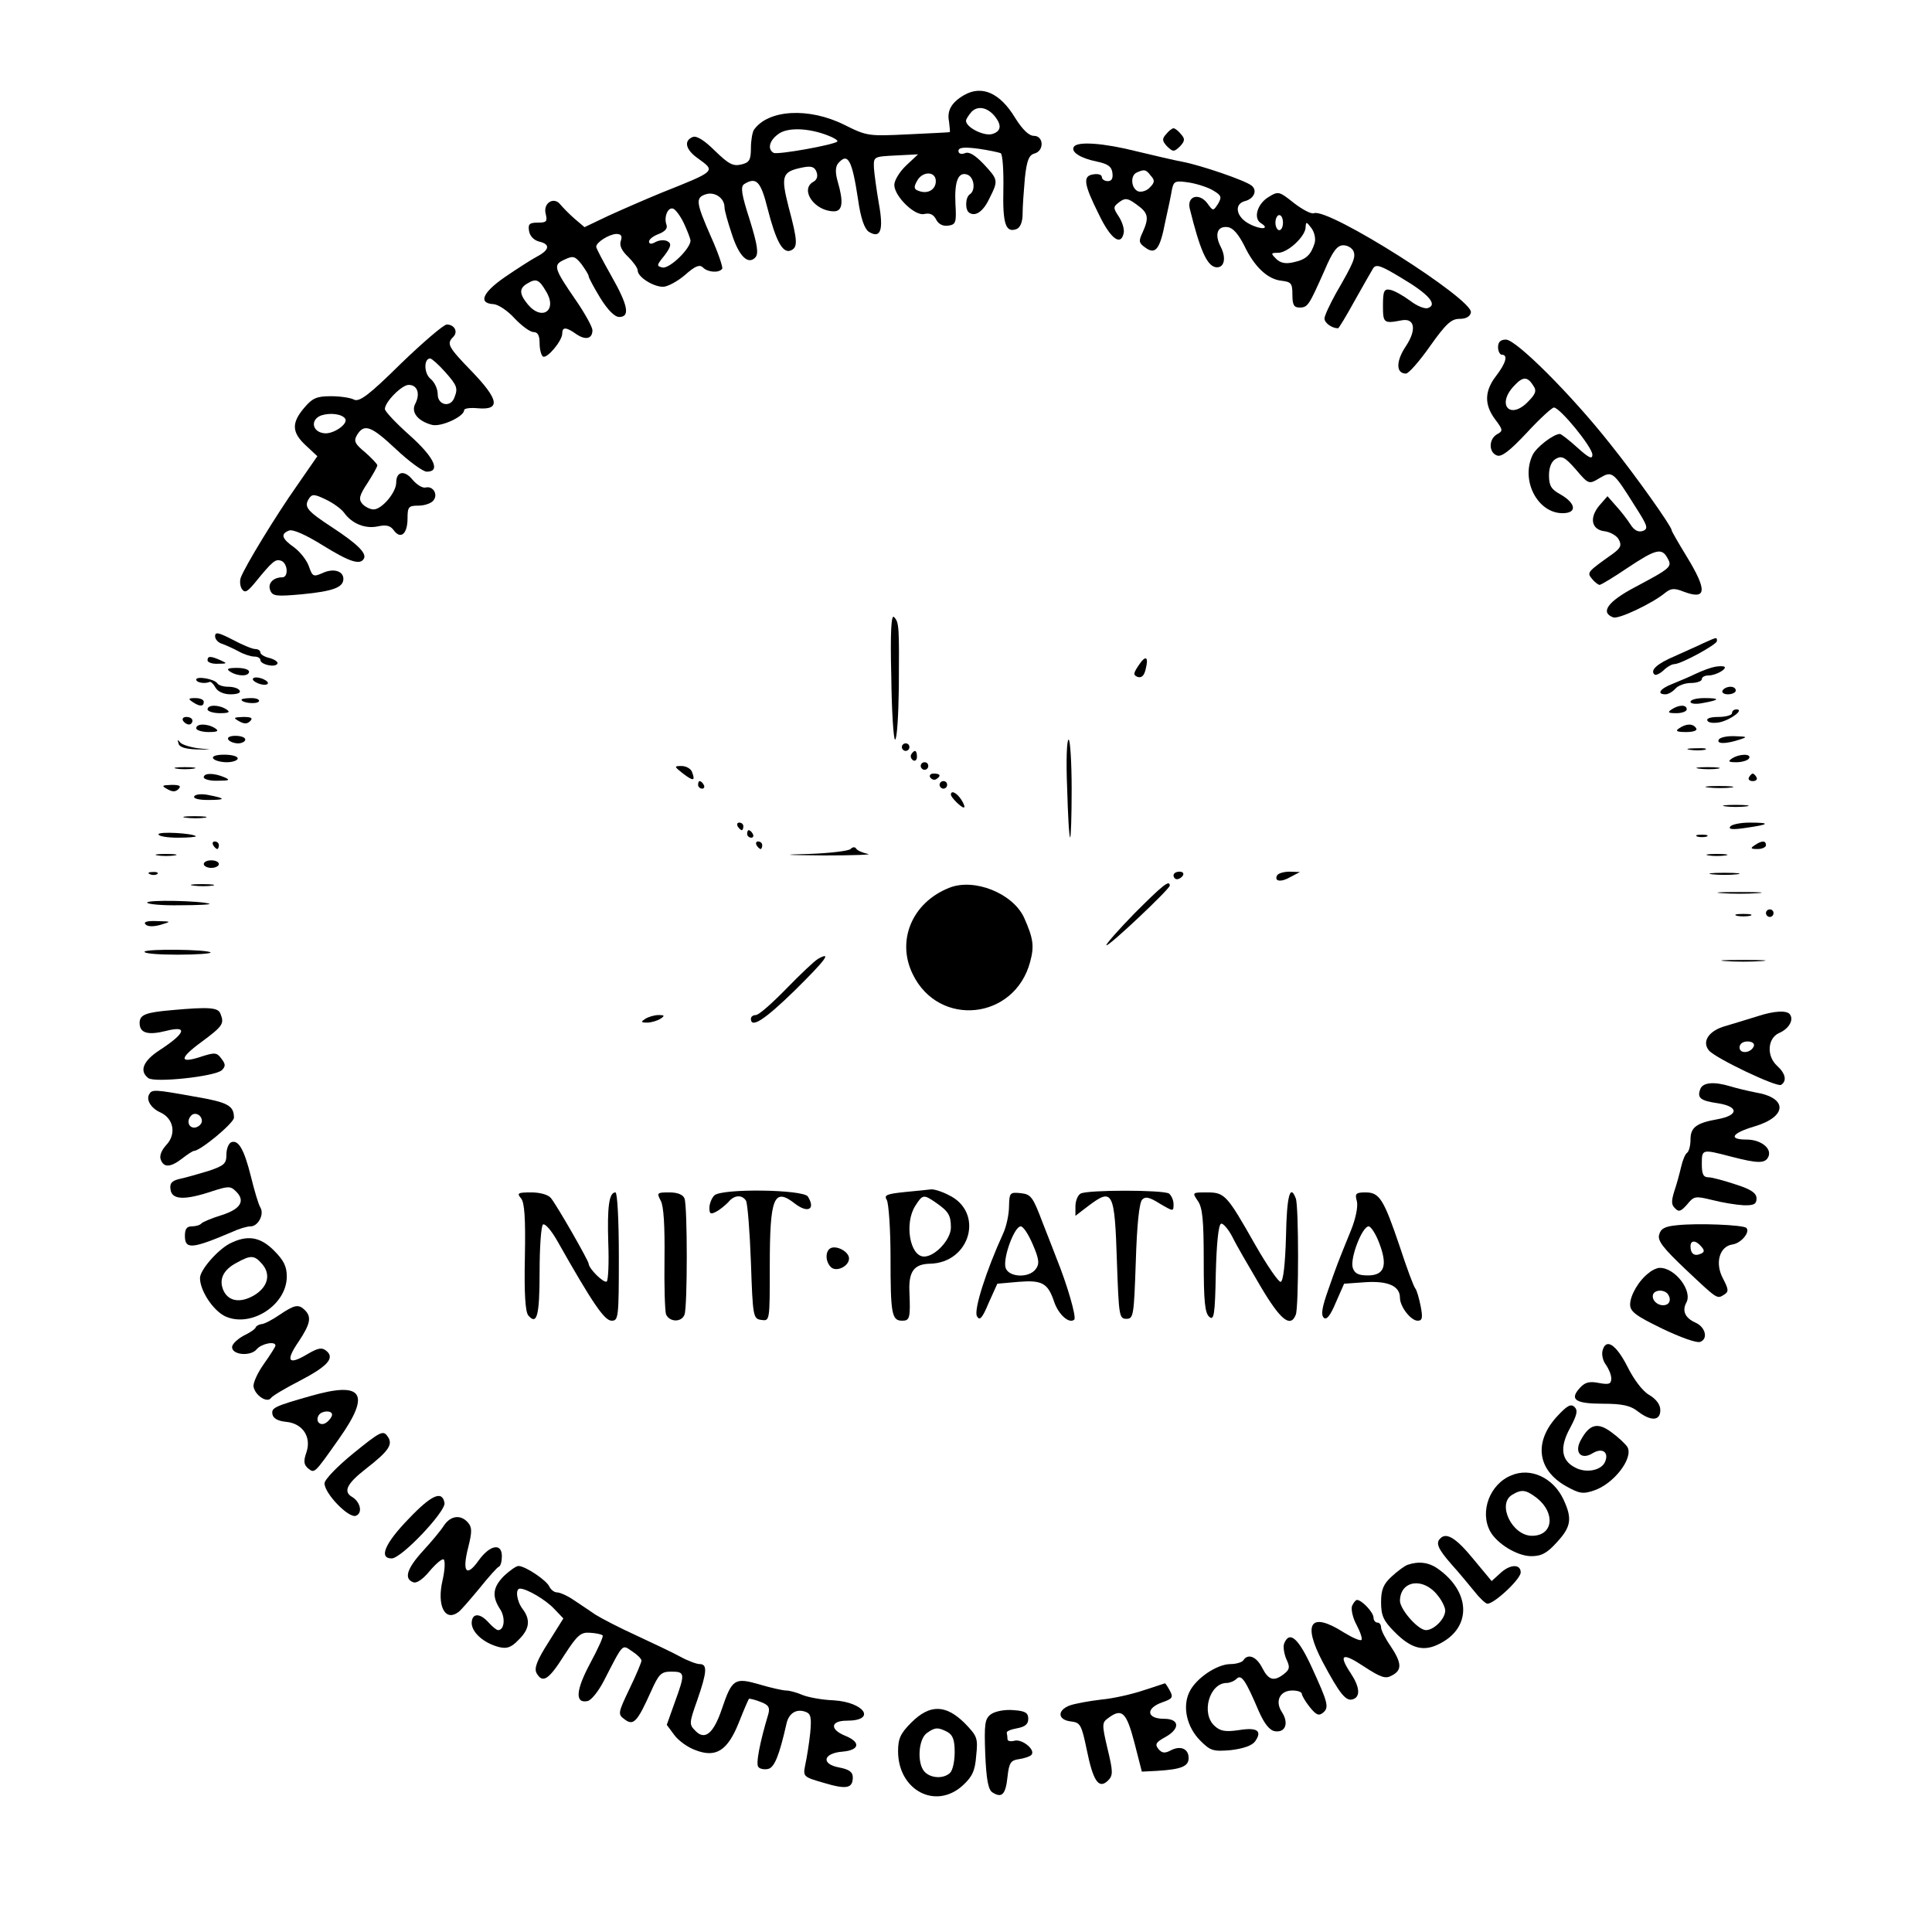 <?xml version="1.0" standalone="no"?>
<!DOCTYPE svg PUBLIC "-//W3C//DTD SVG 20010904//EN"
 "http://www.w3.org/TR/2001/REC-SVG-20010904/DTD/svg10.dtd">
<svg version="1.0" xmlns="http://www.w3.org/2000/svg"
 width="512pt" height="512pt" viewBox="0 0 512 512"
 preserveAspectRatio="xMidYMid meet">

<g transform="translate(0,512) scale(0.1,-0.1)"
fill="#000000" stroke="none">
<path d="M2555 4868 c-33 -19 -46 -41 -40 -70 2 -16 3 -28 2 -28 -1 -1 -50 -3
-110 -6 -105 -5 -109 -5 -169 25 -94 47 -202 41 -240 -13 -4 -6 -8 -28 -8 -48
0 -32 -4 -39 -26 -44 -21 -5 -33 1 -69 36 -28 28 -49 41 -59 37 -25 -10 -19
-34 14 -57 47 -34 48 -33 -95 -90 -44 -18 -108 -46 -143 -62 l-63 -30 -27 23
c-15 13 -31 30 -37 37 -17 22 -46 4 -39 -24 5 -21 3 -24 -21 -24 -22 0 -26 -4
-23 -22 2 -13 12 -24 26 -28 31 -7 29 -22 -5 -40 -15 -8 -54 -33 -86 -55 -59
-41 -70 -69 -29 -71 13 -1 38 -18 56 -38 19 -20 41 -36 50 -36 11 0 16 -9 16
-29 0 -17 4 -32 9 -36 11 -6 51 42 51 61 0 18 10 18 38 -2 24 -16 42 -12 42
11 0 8 -19 43 -43 78 -60 87 -62 95 -31 109 23 11 28 9 45 -12 10 -14 19 -28
19 -32 0 -4 14 -30 31 -58 20 -32 38 -50 50 -50 29 0 24 30 -21 109 -22 39
-40 73 -40 77 0 12 34 33 53 34 13 0 17 -5 12 -19 -4 -12 3 -26 20 -42 13 -13
25 -29 25 -36 0 -17 41 -43 67 -43 12 0 38 14 58 31 27 24 39 29 48 20 13 -13
43 -15 51 -3 2 4 -11 43 -30 85 -40 91 -41 103 -14 112 24 8 50 -10 50 -34 0
-9 9 -40 19 -70 19 -60 43 -83 62 -64 10 10 7 32 -14 100 -22 68 -25 88 -15
95 32 20 44 8 62 -64 22 -86 40 -120 61 -112 20 8 19 25 -5 115 -21 83 -18 94
36 105 24 5 33 2 38 -12 4 -11 1 -21 -9 -26 -36 -21 4 -78 55 -78 23 0 26 24
10 79 -7 24 -6 39 1 48 26 30 37 10 53 -96 7 -50 17 -77 28 -85 32 -20 40 4
27 75 -6 35 -12 78 -13 94 -1 30 -1 30 58 33 l59 3 -31 -29 c-18 -17 -32 -40
-32 -52 0 -30 55 -84 80 -77 14 3 24 -1 31 -15 6 -12 18 -18 32 -16 20 3 22 8
19 58 -3 61 8 86 32 77 18 -7 22 -42 6 -52 -12 -8 -13 -42 -1 -49 17 -11 38 5
54 40 23 46 22 48 -16 89 -23 24 -39 34 -50 29 -10 -4 -17 -1 -17 6 0 9 14 11
52 6 28 -4 56 -10 60 -12 5 -3 8 -46 7 -96 -2 -91 6 -116 35 -105 10 4 16 19
16 40 0 19 3 61 6 95 5 47 11 61 25 65 27 7 25 47 -1 47 -13 0 -30 16 -50 48
-40 66 -88 87 -135 60z m82 -57 c18 -23 16 -39 -7 -46 -21 -7 -70 17 -70 35 0
4 7 15 15 24 17 17 43 11 62 -13z m-443 -50 c16 -6 27 -13 25 -16 -9 -9 -160
-36 -169 -30 -17 10 -11 33 13 50 24 18 80 16 131 -4z m286 -121 c0 -23 -22
-35 -45 -26 -13 4 -14 10 -5 26 14 27 50 27 50 0z m-668 -111 c9 -19 17 -40
18 -46 0 -22 -55 -75 -74 -72 -17 4 -16 6 5 32 17 23 19 31 9 37 -8 5 -22 4
-32 -1 -12 -7 -18 -6 -18 1 0 6 12 15 26 20 17 7 24 15 20 25 -7 20 4 47 18
42 6 -2 19 -19 28 -38z m-365 -181 c31 -50 -10 -80 -48 -35 -23 28 -24 43 -1
56 23 14 31 10 49 -21z"/>
<path d="M3090 4764 c-11 -12 -10 -18 3 -32 16 -15 18 -15 34 0 13 14 14 20 3
32 -7 9 -16 16 -20 16 -4 0 -13 -7 -20 -16z"/>
<path d="M2846 4731 c-9 -13 16 -30 60 -39 29 -6 40 -13 42 -30 2 -15 -2 -22
-12 -22 -9 0 -16 5 -16 11 0 6 -10 9 -22 7 -29 -4 -27 -24 15 -108 31 -64 58
-83 65 -47 2 10 -4 29 -13 43 -16 24 -15 26 2 39 15 11 22 10 45 -7 31 -22 34
-34 16 -74 -11 -23 -10 -28 7 -40 27 -20 39 -5 53 68 8 35 16 74 18 87 5 21 8
23 47 17 23 -4 52 -14 64 -22 20 -12 21 -17 11 -34 -13 -20 -13 -20 -29 2 -22
28 -54 18 -46 -15 27 -109 45 -150 68 -155 23 -4 30 23 14 54 -17 33 -9 56 19
52 14 -2 28 -19 43 -48 27 -57 62 -90 99 -94 26 -3 29 -7 29 -37 0 -27 4 -34
19 -34 22 0 25 6 66 98 22 52 34 67 50 67 11 0 23 -7 27 -16 6 -16 1 -29 -47
-112 -16 -29 -30 -59 -30 -66 0 -12 20 -26 36 -26 2 0 22 33 44 73 22 39 44
78 49 86 8 12 21 7 74 -25 73 -43 97 -71 72 -80 -8 -4 -30 5 -48 19 -19 14
-42 27 -53 29 -16 3 -19 -3 -19 -42 0 -46 2 -48 49 -39 35 7 41 -24 12 -68
-27 -40 -27 -73 0 -73 7 0 36 33 64 73 42 59 56 72 78 72 17 0 28 6 30 17 7
34 -377 278 -416 263 -7 -3 -31 10 -53 27 -39 31 -41 32 -67 16 -30 -18 -41
-56 -21 -69 26 -16 2 -19 -29 -3 -36 18 -43 53 -13 61 24 6 34 28 18 41 -17
14 -135 54 -182 63 -22 4 -77 17 -123 28 -87 22 -157 27 -166 12z m204 -77
c11 -12 10 -18 -3 -31 -8 -9 -23 -13 -31 -10 -19 8 -21 43 -3 50 20 9 24 8 37
-9z m350 -124 c0 -11 -4 -20 -10 -20 -5 0 -10 9 -10 20 0 11 5 20 10 20 6 0
10 -9 10 -20z m84 -54 c-10 -32 -23 -44 -56 -51 -21 -5 -35 -2 -46 9 -15 15
-14 16 5 16 26 0 73 44 73 68 1 15 2 15 15 -2 9 -12 12 -29 9 -40z"/>
<path d="M1062 4156 c-85 -84 -110 -102 -124 -95 -9 5 -37 9 -61 9 -38 0 -49
-5 -71 -31 -34 -40 -33 -65 5 -100 l30 -28 -54 -78 c-55 -78 -138 -214 -149
-244 -3 -9 -2 -22 3 -30 8 -11 14 -8 34 16 48 59 55 64 70 59 18 -7 20 -44 3
-44 -24 0 -39 -16 -32 -34 6 -16 16 -17 83 -11 83 8 111 18 111 41 0 21 -27
29 -56 15 -23 -10 -26 -9 -35 17 -5 16 -23 39 -39 51 -34 24 -37 36 -14 45 10
4 44 -11 89 -39 71 -44 99 -53 109 -36 9 14 -16 39 -83 83 -69 45 -76 55 -62
77 8 12 14 12 45 -3 19 -9 41 -25 48 -35 21 -29 56 -43 89 -36 23 5 34 2 43
-11 18 -24 36 -9 36 32 0 31 3 34 29 34 16 0 33 6 39 13 14 16 0 40 -20 35 -9
-2 -24 8 -35 21 -21 26 -43 22 -43 -8 0 -26 -38 -71 -60 -71 -9 0 -23 7 -30
15 -10 12 -8 22 14 55 14 22 26 43 26 47 0 3 -15 19 -32 34 -28 23 -31 30 -22
46 19 31 37 25 103 -37 35 -33 72 -60 82 -60 38 0 19 39 -46 97 -36 32 -65 63
-65 69 0 19 45 64 63 64 23 0 31 -23 18 -49 -13 -23 6 -47 44 -57 24 -6 85 22
85 39 0 5 17 7 37 5 60 -5 55 23 -16 97 -64 66 -68 74 -50 92 14 14 3 33 -17
33 -8 0 -63 -47 -122 -104z m117 -21 c33 -37 35 -44 25 -69 -10 -27 -44 -20
-44 9 0 14 -8 32 -19 41 -18 15 -18 54 -1 54 4 0 22 -16 39 -35z m-264 -125
c8 -14 -33 -42 -57 -38 -31 4 -36 36 -7 47 24 8 56 4 64 -9z"/>
<path d="M3970 4200 c0 -11 5 -20 10 -20 17 0 11 -22 -15 -56 -31 -40 -32 -76
-3 -115 21 -28 22 -31 5 -40 -22 -13 -22 -48 0 -56 12 -5 34 12 79 60 34 37
67 67 72 67 16 0 102 -105 102 -125 0 -13 -9 -9 -40 19 -22 20 -43 36 -46 36
-17 0 -64 -36 -73 -57 -31 -67 14 -153 80 -153 39 0 36 26 -6 50 -24 13 -30
23 -30 50 0 21 6 37 18 44 16 9 24 5 53 -28 34 -40 35 -40 63 -23 34 20 36 18
95 -76 32 -50 35 -58 20 -64 -12 -4 -23 1 -33 17 -9 14 -26 36 -39 50 l-22 25
-21 -24 c-28 -33 -22 -65 14 -69 15 -2 32 -12 37 -22 8 -15 5 -22 -15 -37 -69
-49 -70 -50 -56 -67 7 -9 17 -16 20 -16 4 0 37 20 74 45 75 50 91 54 106 26
13 -23 10 -26 -86 -77 -72 -38 -93 -67 -58 -80 14 -6 104 37 138 65 15 12 24
13 49 3 61 -23 63 3 8 93 -22 36 -40 67 -40 70 0 10 -95 144 -164 230 -101
128 -248 275 -275 275 -14 0 -21 -6 -21 -20z m94 -103 c9 -13 5 -22 -16 -43
-47 -47 -82 -6 -36 43 24 26 36 26 52 0z"/>
<path d="M2362 3328 c1 -93 6 -168 10 -168 5 0 9 62 10 138 1 162 1 173 -13
187 -7 7 -10 -41 -7 -157z"/>
<path d="M570 3434 c0 -8 8 -17 18 -20 9 -3 29 -12 44 -20 14 -8 33 -14 42
-14 9 0 16 -4 16 -9 0 -12 39 -21 45 -10 3 4 -6 11 -20 15 -14 3 -25 10 -25
15 0 5 -6 9 -14 9 -7 0 -34 11 -60 25 -37 19 -46 21 -46 9z"/>
<path d="M4515 3416 c-16 -8 -51 -23 -77 -35 -47 -20 -65 -37 -54 -48 3 -4 14
1 24 10 10 10 23 17 29 17 18 0 113 52 113 61 0 11 1 11 -35 -5z"/>
<path d="M550 3370 c0 -5 12 -10 28 -9 24 0 25 1 7 9 -27 12 -35 12 -35 0z"/>
<path d="M3017 3356 c-14 -21 -14 -25 -2 -30 10 -3 17 3 21 20 9 35 0 39 -19
10z"/>
<path d="M4545 3353 c-11 -2 -33 -10 -50 -18 -16 -8 -45 -20 -62 -27 -34 -13
-44 -28 -19 -28 7 0 19 7 26 15 7 8 25 15 41 15 16 0 29 5 29 10 0 6 8 10 18
10 19 0 49 17 42 23 -3 2 -14 2 -25 0z"/>
<path d="M610 3340 c20 -13 50 -13 50 0 0 6 -15 10 -32 10 -25 0 -29 -3 -18
-10z"/>
<path d="M520 3319 c0 -8 23 -12 36 -6 3 1 10 -6 15 -15 6 -11 22 -18 40 -18
18 0 28 4 24 10 -3 6 -17 10 -30 10 -13 0 -26 4 -29 9 -8 12 -56 20 -56 10z"/>
<path d="M670 3320 c0 -4 9 -10 20 -13 11 -3 20 -2 20 3 0 4 -9 10 -20 13 -11
3 -20 2 -20 -3z"/>
<path d="M4565 3290 c-3 -5 3 -10 14 -10 12 0 21 5 21 10 0 6 -6 10 -14 10 -8
0 -18 -4 -21 -10z"/>
<path d="M510 3260 c19 -13 30 -13 30 0 0 6 -10 10 -22 10 -19 0 -20 -2 -8
-10z"/>
<path d="M640 3266 c0 -9 40 -13 46 -5 3 5 -6 9 -20 9 -14 0 -26 -2 -26 -4z"/>
<path d="M4480 3260 c0 -5 14 -7 33 -3 45 8 47 13 4 13 -20 0 -37 -4 -37 -10z"/>
<path d="M550 3240 c0 -5 15 -10 33 -10 24 0 28 3 17 10 -20 13 -50 13 -50 0z"/>
<path d="M4430 3240 c-12 -8 -9 -10 13 -10 15 0 27 5 27 10 0 13 -20 13 -40 0z"/>
<path d="M4590 3230 c0 -5 -16 -10 -36 -10 -21 0 -33 -4 -29 -10 3 -6 18 -7
33 -4 30 7 65 34 44 34 -7 0 -12 -4 -12 -10z"/>
<path d="M485 3210 c3 -5 10 -10 16 -10 5 0 9 5 9 10 0 6 -7 10 -16 10 -8 0
-12 -4 -9 -10z"/>
<path d="M633 3209 c14 -8 22 -8 30 0 8 8 3 11 -18 11 -26 -1 -28 -2 -12 -11z"/>
<path d="M520 3190 c0 -5 15 -10 33 -10 24 0 28 3 17 10 -20 13 -50 13 -50 0z"/>
<path d="M4450 3190 c-11 -7 -7 -10 18 -10 20 0 31 4 27 10 -8 13 -26 13 -45
0z"/>
<path d="M605 3160 c3 -5 15 -10 26 -10 10 0 19 5 19 10 0 6 -12 10 -26 10
-14 0 -23 -4 -19 -10z"/>
<path d="M4555 3160 c-7 -12 19 -12 55 0 22 7 21 8 -12 9 -20 1 -40 -3 -43 -9z"/>
<path d="M473 3150 c2 -10 18 -15 48 -16 44 -1 44 -1 4 3 -22 3 -44 10 -48 16
-6 8 -7 7 -4 -3z"/>
<path d="M2828 3033 c2 -70 5 -130 8 -132 2 -2 4 55 4 127 0 73 -4 132 -8 132
-5 0 -7 -57 -4 -127z"/>
<path d="M2390 3140 c0 -5 5 -10 10 -10 6 0 10 5 10 10 0 6 -4 10 -10 10 -5 0
-10 -4 -10 -10z"/>
<path d="M4478 3133 c12 -2 30 -2 40 0 9 3 -1 5 -23 4 -22 0 -30 -2 -17 -4z"/>
<path d="M2415 3121 c-3 -5 -1 -12 5 -16 5 -3 10 1 10 9 0 18 -6 21 -15 7z"/>
<path d="M565 3110 c3 -5 19 -10 36 -10 16 0 29 5 29 10 0 6 -16 10 -36 10
-21 0 -33 -4 -29 -10z"/>
<path d="M4590 3110 c-12 -8 -9 -10 12 -10 15 0 30 5 33 10 8 13 -25 13 -45 0z"/>
<path d="M2440 3090 c0 -5 5 -10 10 -10 6 0 10 5 10 10 0 6 -4 10 -10 10 -5 0
-10 -4 -10 -10z"/>
<path d="M468 3083 c12 -2 32 -2 45 0 12 2 2 4 -23 4 -25 0 -35 -2 -22 -4z"/>
<path d="M1810 3070 c28 -21 33 -20 24 4 -3 9 -16 16 -28 16 -20 0 -20 -1 4
-20z"/>
<path d="M4503 3083 c15 -2 37 -2 50 0 12 2 0 4 -28 4 -27 0 -38 -2 -22 -4z"/>
<path d="M540 3060 c0 -5 17 -10 38 -9 30 0 33 2 17 9 -28 12 -55 12 -55 0z"/>
<path d="M2465 3060 c4 -6 11 -8 16 -5 14 9 11 15 -7 15 -8 0 -12 -5 -9 -10z"/>
<path d="M4635 3060 c-3 -5 1 -10 10 -10 9 0 13 5 10 10 -3 6 -8 10 -10 10 -2
0 -7 -4 -10 -10z"/>
<path d="M1850 3040 c0 -5 5 -10 11 -10 5 0 7 5 4 10 -3 6 -8 10 -11 10 -2 0
-4 -4 -4 -10z"/>
<path d="M2490 3040 c0 -5 5 -10 10 -10 6 0 10 5 10 10 0 6 -4 10 -10 10 -5 0
-10 -4 -10 -10z"/>
<path d="M443 3029 c14 -8 22 -8 30 0 8 8 3 11 -18 11 -26 -1 -28 -2 -12 -11z"/>
<path d="M4528 3033 c18 -2 45 -2 60 0 15 2 0 4 -33 4 -33 0 -45 -2 -27 -4z"/>
<path d="M515 3010 c-4 -6 11 -10 36 -10 48 0 49 4 2 13 -18 4 -35 2 -38 -3z"/>
<path d="M2520 3014 c0 -7 27 -34 34 -34 4 0 1 9 -6 20 -12 19 -28 27 -28 14z"/>
<path d="M4573 2983 c15 -2 39 -2 55 0 15 2 2 4 -28 4 -30 0 -43 -2 -27 -4z"/>
<path d="M493 2953 c15 -2 37 -2 50 0 12 2 0 4 -28 4 -27 0 -38 -2 -22 -4z"/>
<path d="M1955 2930 c3 -5 8 -10 11 -10 2 0 4 5 4 10 0 6 -5 10 -11 10 -5 0
-7 -4 -4 -10z"/>
<path d="M4585 2929 c-5 -7 8 -8 41 -3 64 9 68 14 11 14 -25 0 -49 -5 -52 -11z"/>
<path d="M420 2909 c0 -5 23 -9 52 -9 28 0 49 2 47 4 -9 8 -99 13 -99 5z"/>
<path d="M1980 2910 c0 -5 5 -10 11 -10 5 0 7 5 4 10 -3 6 -8 10 -11 10 -2 0
-4 -4 -4 -10z"/>
<path d="M4498 2903 c6 -2 18 -2 25 0 6 3 1 5 -13 5 -14 0 -19 -2 -12 -5z"/>
<path d="M565 2880 c3 -5 8 -10 11 -10 2 0 4 5 4 10 0 6 -5 10 -11 10 -5 0 -7
-4 -4 -10z"/>
<path d="M2005 2880 c3 -5 8 -10 11 -10 2 0 4 5 4 10 0 6 -5 10 -11 10 -5 0
-7 -4 -4 -10z"/>
<path d="M4650 2880 c-12 -8 -11 -10 8 -10 12 0 22 5 22 10 0 13 -11 13 -30 0z"/>
<path d="M2254 2870 c-5 -5 -54 -11 -109 -13 -78 -2 -70 -3 40 -4 77 0 129 2
115 4 -14 3 -28 9 -31 14 -3 5 -9 5 -15 -1z"/>
<path d="M418 2853 c12 -2 32 -2 45 0 12 2 2 4 -23 4 -25 0 -35 -2 -22 -4z"/>
<path d="M4528 2853 c12 -2 32 -2 45 0 12 2 2 4 -23 4 -25 0 -35 -2 -22 -4z"/>
<path d="M540 2830 c0 -5 9 -10 20 -10 11 0 20 5 20 10 0 6 -9 10 -20 10 -11
0 -20 -4 -20 -10z"/>
<path d="M398 2803 c7 -3 16 -2 19 1 4 3 -2 6 -13 5 -11 0 -14 -3 -6 -6z"/>
<path d="M3110 2800 c0 -5 4 -10 9 -10 6 0 13 5 16 10 3 6 -1 10 -9 10 -9 0
-16 -4 -16 -10z"/>
<path d="M3385 2801 c-10 -17 10 -20 35 -5 l25 13 -27 1 c-15 0 -29 -4 -33 -9z"/>
<path d="M4538 2803 c17 -2 47 -2 65 0 17 2 3 4 -33 4 -36 0 -50 -2 -32 -4z"/>
<path d="M513 2773 c15 -2 37 -2 50 0 12 2 0 4 -28 4 -27 0 -38 -2 -22 -4z"/>
<path d="M2515 2767 c-98 -39 -140 -140 -96 -229 69 -142 270 -121 311 33 11
41 9 61 -16 117 -30 65 -133 106 -199 79z"/>
<path d="M3006 2699 c-43 -44 -76 -82 -74 -84 5 -5 168 149 168 158 0 17 -20
0 -94 -74z"/>
<path d="M4563 2753 c26 -2 68 -2 95 0 26 2 4 3 -48 3 -52 0 -74 -1 -47 -3z"/>
<path d="M390 2728 c0 -4 39 -8 88 -7 48 0 83 2 77 4 -24 8 -165 11 -165 3z"/>
<path d="M4680 2700 c0 -5 5 -10 10 -10 6 0 10 5 10 10 0 6 -4 10 -10 10 -5 0
-10 -4 -10 -10z"/>
<path d="M4603 2693 c9 -2 25 -2 35 0 9 3 1 5 -18 5 -19 0 -27 -2 -17 -5z"/>
<path d="M386 2670 c6 -6 21 -6 39 -1 30 9 30 9 -9 10 -26 1 -37 -2 -30 -9z"/>
<path d="M383 2598 c-2 -5 37 -8 88 -8 51 0 90 3 87 6 -9 8 -169 10 -175 2z"/>
<path d="M2168 2579 c-9 -5 -46 -40 -84 -79 -37 -38 -73 -70 -81 -70 -7 0 -13
-4 -13 -10 0 -26 36 -3 116 75 82 81 100 105 62 84z"/>
<path d="M4573 2573 c26 -2 68 -2 95 0 26 2 4 3 -48 3 -52 0 -74 -1 -47 -3z"/>
<path d="M455 2443 c-69 -6 -85 -12 -85 -34 0 -27 22 -33 70 -21 59 15 52 -6
-17 -51 -43 -28 -55 -55 -30 -74 16 -13 177 4 195 21 10 10 10 16 -1 30 -12
17 -18 17 -50 7 -62 -21 -64 -7 -4 37 58 43 62 49 51 76 -6 16 -30 18 -129 9z"/>
<path d="M4655 2426 c-22 -7 -59 -18 -82 -25 -44 -12 -64 -41 -44 -65 18 -21
180 -98 191 -91 16 10 12 30 -10 50 -29 26 -26 73 4 87 26 11 40 34 30 49 -7
12 -41 11 -89 -5z m-7 -78 c-7 -19 -38 -22 -38 -4 0 10 9 16 21 16 12 0 19 -5
17 -12z"/>
<path d="M1710 2420 c-12 -8 -12 -10 5 -10 11 0 27 5 35 10 12 8 12 10 -5 10
-11 0 -27 -5 -35 -10z"/>
<path d="M4506 2234 c-9 -24 0 -31 48 -38 55 -9 53 -32 -2 -42 -57 -10 -72
-22 -72 -54 0 -16 -4 -31 -9 -35 -5 -3 -12 -20 -16 -38 -4 -17 -12 -47 -18
-64 -8 -26 -8 -36 2 -45 10 -11 16 -8 32 10 18 22 21 23 66 12 27 -7 64 -13
83 -14 28 -1 35 3 35 18 0 14 -14 24 -55 37 -30 10 -63 19 -72 19 -14 0 -18 8
-18 35 0 40 0 40 77 20 73 -19 92 -19 100 1 8 22 -22 44 -58 44 -50 0 -40 17
21 35 87 26 88 76 2 90 -20 4 -50 11 -66 16 -43 13 -73 11 -80 -7z"/>
<path d="M396 2221 c-10 -15 4 -38 29 -49 35 -16 43 -57 16 -86 -13 -14 -19
-29 -15 -39 8 -22 26 -21 57 3 14 11 28 20 31 20 17 0 106 74 106 88 0 32 -16
41 -105 56 -105 19 -112 19 -119 7z m139 -72 c0 -7 -8 -15 -17 -17 -18 -3 -25
18 -11 32 10 10 28 1 28 -15z"/>
<path d="M613 2093 c-7 -3 -13 -17 -13 -33 0 -24 -6 -29 -47 -43 -27 -8 -61
-18 -76 -21 -22 -5 -28 -12 -25 -29 4 -27 38 -28 110 -4 43 14 49 14 63 0 26
-25 13 -47 -37 -63 -26 -8 -50 -18 -54 -22 -4 -5 -16 -8 -26 -8 -13 0 -18 -7
-18 -25 0 -37 19 -35 127 11 17 8 38 14 47 14 20 0 37 32 26 50 -5 8 -16 45
-25 82 -18 72 -33 98 -52 91z"/>
<path d="M1893 1952 c-7 -7 -13 -22 -13 -33 0 -16 3 -18 18 -10 10 5 24 17 32
25 15 19 36 21 47 4 4 -7 10 -80 13 -163 5 -146 6 -150 28 -153 22 -3 22 -3
22 143 0 183 11 209 67 165 34 -26 55 -15 34 19 -12 19 -229 22 -248 3z"/>
<path d="M2398 1961 c-48 -5 -56 -8 -48 -21 5 -8 10 -77 10 -152 0 -150 3
-168 31 -168 20 0 22 7 19 78 -2 52 12 72 54 73 108 2 145 137 50 182 -19 10
-40 16 -47 15 -7 -1 -38 -4 -69 -7z m82 -28 c33 -23 40 -33 40 -66 0 -32 -42
-77 -71 -77 -38 0 -53 89 -23 135 19 30 22 30 54 8z"/>
<path d="M2864 1957 c-8 -4 -14 -20 -14 -34 l0 -25 34 26 c65 49 70 40 76
-149 5 -142 6 -150 25 -150 19 0 20 8 25 152 3 97 9 156 17 164 9 9 20 6 47
-11 36 -21 36 -21 36 -1 0 11 -6 23 -12 28 -17 10 -215 10 -234 0z"/>
<path d="M1381 1944 c9 -11 12 -52 10 -155 -2 -96 1 -145 9 -155 23 -27 30 -1
30 116 0 65 4 121 9 125 6 3 22 -16 37 -42 95 -168 126 -213 145 -213 18 0 19
9 19 170 0 98 -4 170 -9 170 -17 0 -22 -38 -19 -134 2 -52 0 -98 -4 -102 -7
-6 -47 33 -48 47 0 8 -85 156 -100 174 -7 9 -29 15 -52 15 -36 0 -39 -2 -27
-16z"/>
<path d="M1751 1938 c8 -14 11 -68 10 -153 -1 -72 1 -138 4 -148 9 -21 41 -22
49 -1 8 20 8 288 0 308 -4 10 -18 16 -40 16 -33 0 -34 -1 -23 -22z"/>
<path d="M2674 1923 c0 -21 -7 -54 -16 -73 -44 -96 -78 -202 -69 -218 7 -13
14 -6 31 35 l23 51 56 5 c63 5 78 -3 95 -54 12 -34 40 -58 53 -46 6 7 -19 93
-47 162 -4 11 -21 54 -37 95 -26 69 -31 75 -58 78 -29 3 -30 1 -31 -35z m63
-101 c17 -39 18 -52 8 -65 -18 -25 -72 -22 -80 3 -8 25 23 110 40 110 7 0 21
-22 32 -48z"/>
<path d="M3174 1938 c13 -18 16 -52 16 -159 0 -108 3 -139 15 -149 12 -10 15
5 17 116 2 78 7 129 14 131 5 2 19 -14 30 -35 10 -21 44 -79 74 -130 53 -90
80 -112 94 -76 8 20 8 288 0 308 -15 40 -24 7 -26 -101 -2 -71 -7 -118 -14
-120 -5 -2 -36 43 -68 99 -75 132 -80 138 -128 138 -38 0 -39 0 -24 -22z"/>
<path d="M3596 1936 c3 -14 -3 -45 -16 -77 -35 -86 -37 -91 -60 -157 -16 -45
-20 -66 -12 -74 7 -7 17 4 32 40 l22 50 56 4 c60 4 92 -10 92 -41 0 -24 29
-61 47 -61 12 0 14 7 8 38 -4 20 -10 42 -14 47 -5 6 -23 55 -41 110 -43 127
-54 145 -91 145 -26 0 -29 -3 -23 -24z m59 -110 c23 -60 14 -86 -30 -86 -25 0
-35 5 -40 20 -8 25 25 110 42 110 6 0 19 -20 28 -44z"/>
<path d="M4444 1873 c-32 -3 -43 -9 -47 -25 -5 -16 11 -36 70 -92 85 -80 83
-79 102 -67 13 8 12 14 -3 43 -22 41 -9 85 25 90 23 3 48 33 37 44 -9 8 -129
13 -184 7z m65 -57 c9 -10 8 -15 -3 -19 -16 -7 -26 1 -26 20 0 17 14 17 29 -1z"/>
<path d="M608 1824 c-33 -18 -78 -70 -78 -91 0 -33 34 -85 66 -101 68 -32 164
29 164 105 0 27 -8 43 -34 69 -37 37 -71 42 -118 18z m86 -53 c25 -28 16 -62
-21 -84 -38 -22 -70 -15 -82 16 -11 28 2 53 37 71 36 20 46 20 66 -3z"/>
<path d="M2203 1813 c-16 -6 -17 -35 -1 -51 14 -14 48 2 48 23 0 17 -30 34
-47 28z"/>
<path d="M4370 1747 c-27 -20 -50 -60 -50 -84 0 -19 15 -30 85 -64 48 -23 92
-39 101 -35 21 8 14 39 -13 51 -27 12 -36 31 -24 53 17 31 -30 93 -71 92 -7 0
-20 -6 -28 -13z m53 -62 c4 -8 2 -17 -4 -21 -15 -9 -39 3 -39 21 0 19 36 20
43 0z"/>
<path d="M740 1635 c-19 -13 -40 -24 -47 -24 -6 -1 -13 -4 -15 -8 -1 -5 -16
-15 -33 -23 -16 -9 -30 -22 -30 -30 0 -21 49 -25 65 -6 12 15 50 23 50 10 0
-3 -14 -25 -31 -49 -17 -24 -29 -51 -27 -60 4 -23 36 -44 46 -30 4 6 38 26 75
45 75 39 95 61 72 80 -12 10 -22 8 -51 -9 -50 -30 -58 -18 -23 33 32 48 35 66
17 84 -17 17 -28 14 -68 -13z"/>
<path d="M4247 1541 c-3 -11 1 -28 9 -38 7 -10 14 -26 14 -36 0 -15 -6 -17
-33 -12 -25 5 -37 2 -51 -14 -27 -30 -11 -41 62 -41 51 0 73 -5 92 -20 35 -27
60 -26 60 3 0 15 -11 29 -29 40 -18 10 -41 41 -58 75 -30 59 -57 77 -66 43z"/>
<path d="M825 1421 c-99 -28 -106 -32 -103 -49 2 -11 15 -18 36 -20 44 -4 68
-40 54 -81 -8 -23 -7 -32 4 -42 18 -14 16 -16 83 79 84 119 63 152 -74 113z
m55 -50 c0 -5 -6 -14 -14 -20 -16 -13 -32 2 -21 19 8 12 35 13 35 1z"/>
<path d="M4126 1366 c-62 -68 -52 -142 25 -185 34 -19 44 -21 73 -11 52 17
105 85 89 115 -5 8 -24 26 -42 39 -37 28 -59 22 -82 -21 -18 -33 2 -53 32 -34
25 15 43 3 33 -22 -9 -24 -51 -32 -80 -16 -37 19 -41 54 -13 105 18 34 21 46
12 55 -10 10 -20 4 -47 -25z"/>
<path d="M937 1269 c-42 -34 -77 -70 -77 -80 0 -27 64 -93 83 -86 19 7 12 37
-10 50 -24 14 -14 35 36 74 63 49 74 66 57 88 -11 15 -20 10 -89 -46z"/>
<path d="M4005 1210 c-57 -23 -84 -96 -56 -148 18 -33 72 -66 109 -66 27 0 42
8 68 37 38 41 41 63 17 114 -27 57 -87 85 -138 63z m68 -60 c50 -40 43 -100
-13 -100 -53 0 -94 85 -52 109 25 15 36 13 65 -9z"/>
<path d="M1083 1095 c-63 -65 -80 -105 -45 -105 26 0 144 125 140 147 -6 34
-34 22 -95 -42z"/>
<path d="M1177 1078 c-8 -13 -33 -43 -56 -68 -43 -47 -51 -74 -26 -83 9 -4 26
8 44 30 17 20 34 34 37 30 4 -4 3 -28 -3 -54 -16 -68 6 -112 42 -85 6 4 30 32
55 62 24 30 48 57 52 58 5 2 8 15 8 28 0 36 -32 30 -62 -12 -32 -45 -44 -30
-27 36 10 40 10 52 0 64 -19 23 -46 20 -64 -6z"/>
<path d="M3817 1043 c-13 -12 -6 -28 29 -68 20 -22 47 -55 61 -72 14 -18 30
-33 35 -33 18 0 88 65 88 83 0 23 -29 22 -55 -3 l-22 -20 -49 59 c-45 55 -71
71 -87 54z"/>
<path d="M3730 973 c-8 -3 -27 -17 -42 -31 -22 -20 -28 -35 -28 -68 0 -35 6
-49 35 -78 45 -46 79 -55 124 -30 82 44 77 137 -9 197 -24 17 -51 20 -80 10z
m80 -81 c11 -13 20 -32 20 -40 0 -22 -30 -52 -51 -52 -21 0 -69 55 -69 78 1
54 62 63 100 14z"/>
<path d="M1336 944 c-30 -30 -33 -54 -11 -88 15 -22 12 -56 -5 -56 -4 0 -15 9
-25 20 -24 27 -45 25 -45 -2 1 -25 33 -53 73 -63 20 -5 32 -1 51 19 29 28 33
53 11 82 -16 21 -20 54 -7 54 18 0 69 -30 91 -54 l24 -25 -40 -64 c-30 -47
-38 -68 -31 -81 16 -28 32 -18 73 47 35 54 44 62 69 60 16 -1 30 -4 33 -7 3
-2 -12 -35 -33 -74 -38 -71 -41 -107 -7 -100 10 2 29 26 43 53 53 103 48 97
75 79 14 -9 25 -20 25 -25 0 -4 -14 -38 -32 -75 -31 -65 -31 -67 -12 -81 23
-17 33 -6 69 74 21 47 27 53 54 53 37 0 37 -5 9 -82 l-21 -59 20 -27 c11 -15
36 -33 56 -40 54 -21 85 -2 115 73 13 33 25 61 27 63 1 1 15 -2 30 -8 22 -8
26 -15 21 -33 -22 -73 -34 -133 -26 -140 4 -5 16 -7 25 -5 17 3 30 35 49 119
6 29 27 42 52 32 13 -5 15 -16 11 -57 -3 -28 -9 -65 -13 -83 -6 -31 -6 -32 50
-48 60 -18 76 -14 76 15 0 14 -10 21 -36 26 -49 9 -43 38 9 42 45 4 49 25 7
42 -42 17 -39 40 4 40 80 0 47 49 -35 54 -30 1 -67 8 -82 14 -16 7 -35 12 -44
12 -8 0 -40 7 -70 16 -66 19 -73 15 -100 -65 -22 -65 -45 -84 -70 -58 -17 17
-17 20 5 82 26 75 27 95 6 95 -8 0 -32 9 -52 20 -20 11 -73 36 -116 56 -44 20
-92 45 -108 55 -15 10 -41 28 -58 39 -16 11 -36 20 -44 20 -7 0 -16 7 -20 15
-6 16 -64 55 -82 55 -6 0 -23 -12 -38 -26z"/>
<path d="M3583 864 c-3 -9 2 -32 12 -50 10 -19 16 -37 13 -40 -4 -3 -24 6 -47
20 -88 56 -110 25 -56 -78 46 -86 62 -106 81 -99 20 7 17 33 -6 68 -34 51 -23
57 34 19 46 -30 58 -34 75 -24 27 14 26 33 -4 78 -14 20 -25 42 -25 49 0 7 -4
13 -10 13 -5 0 -10 6 -10 13 0 14 -31 47 -44 47 -3 0 -9 -7 -13 -16z"/>
<path d="M3403 764 c-3 -8 0 -27 6 -41 10 -21 9 -27 -6 -39 -27 -21 -41 -17
-58 16 -15 30 -38 39 -50 20 -3 -5 -19 -10 -34 -10 -36 0 -92 -38 -109 -74
-19 -39 -7 -93 29 -129 27 -27 34 -29 81 -25 33 4 56 12 64 23 20 28 6 38 -43
30 -35 -5 -49 -3 -64 11 -37 33 -14 114 32 114 8 0 20 5 26 11 13 13 24 -4 59
-86 15 -34 29 -51 43 -53 28 -4 37 22 18 51 -19 29 -5 57 28 57 14 0 25 -4 25
-9 0 -4 9 -20 21 -35 17 -21 24 -24 35 -15 17 14 13 27 -29 119 -36 79 -60
100 -74 64z"/>
<path d="M3032 641 c-29 -10 -80 -22 -113 -25 -34 -4 -72 -11 -85 -16 -33 -13
-31 -38 4 -42 25 -3 28 -8 42 -75 17 -84 32 -105 56 -82 14 14 14 23 -1 85
-15 64 -15 69 2 81 36 27 48 16 69 -64 l20 -78 40 2 c65 4 84 12 84 34 0 25
-22 34 -48 20 -15 -8 -23 -7 -32 4 -10 12 -7 18 19 32 39 22 37 48 -4 48 -47
0 -50 28 -4 44 26 9 29 13 19 31 -6 11 -12 20 -13 19 -1 0 -26 -9 -55 -18z"/>
<path d="M2415 555 c-29 -29 -35 -43 -35 -76 0 -103 99 -156 171 -91 25 23 33
38 36 79 5 47 3 52 -31 87 -50 49 -92 50 -141 1z m96 -25 c14 -8 19 -21 19
-53 0 -24 -5 -48 -12 -55 -17 -17 -53 -15 -69 4 -19 23 -15 85 7 101 22 16 30
16 55 3z"/>
<path d="M2626 577 c-16 -12 -18 -25 -15 -106 3 -68 8 -94 19 -101 25 -16 35
-6 40 41 4 38 9 44 30 47 14 2 29 7 33 11 13 13 -24 43 -44 38 -11 -3 -19 -1
-19 4 0 5 -1 12 -2 17 -1 4 11 9 28 12 21 4 29 11 29 25 0 16 -8 21 -40 23
-22 2 -48 -3 -59 -11z"/>
</g>
</svg>
